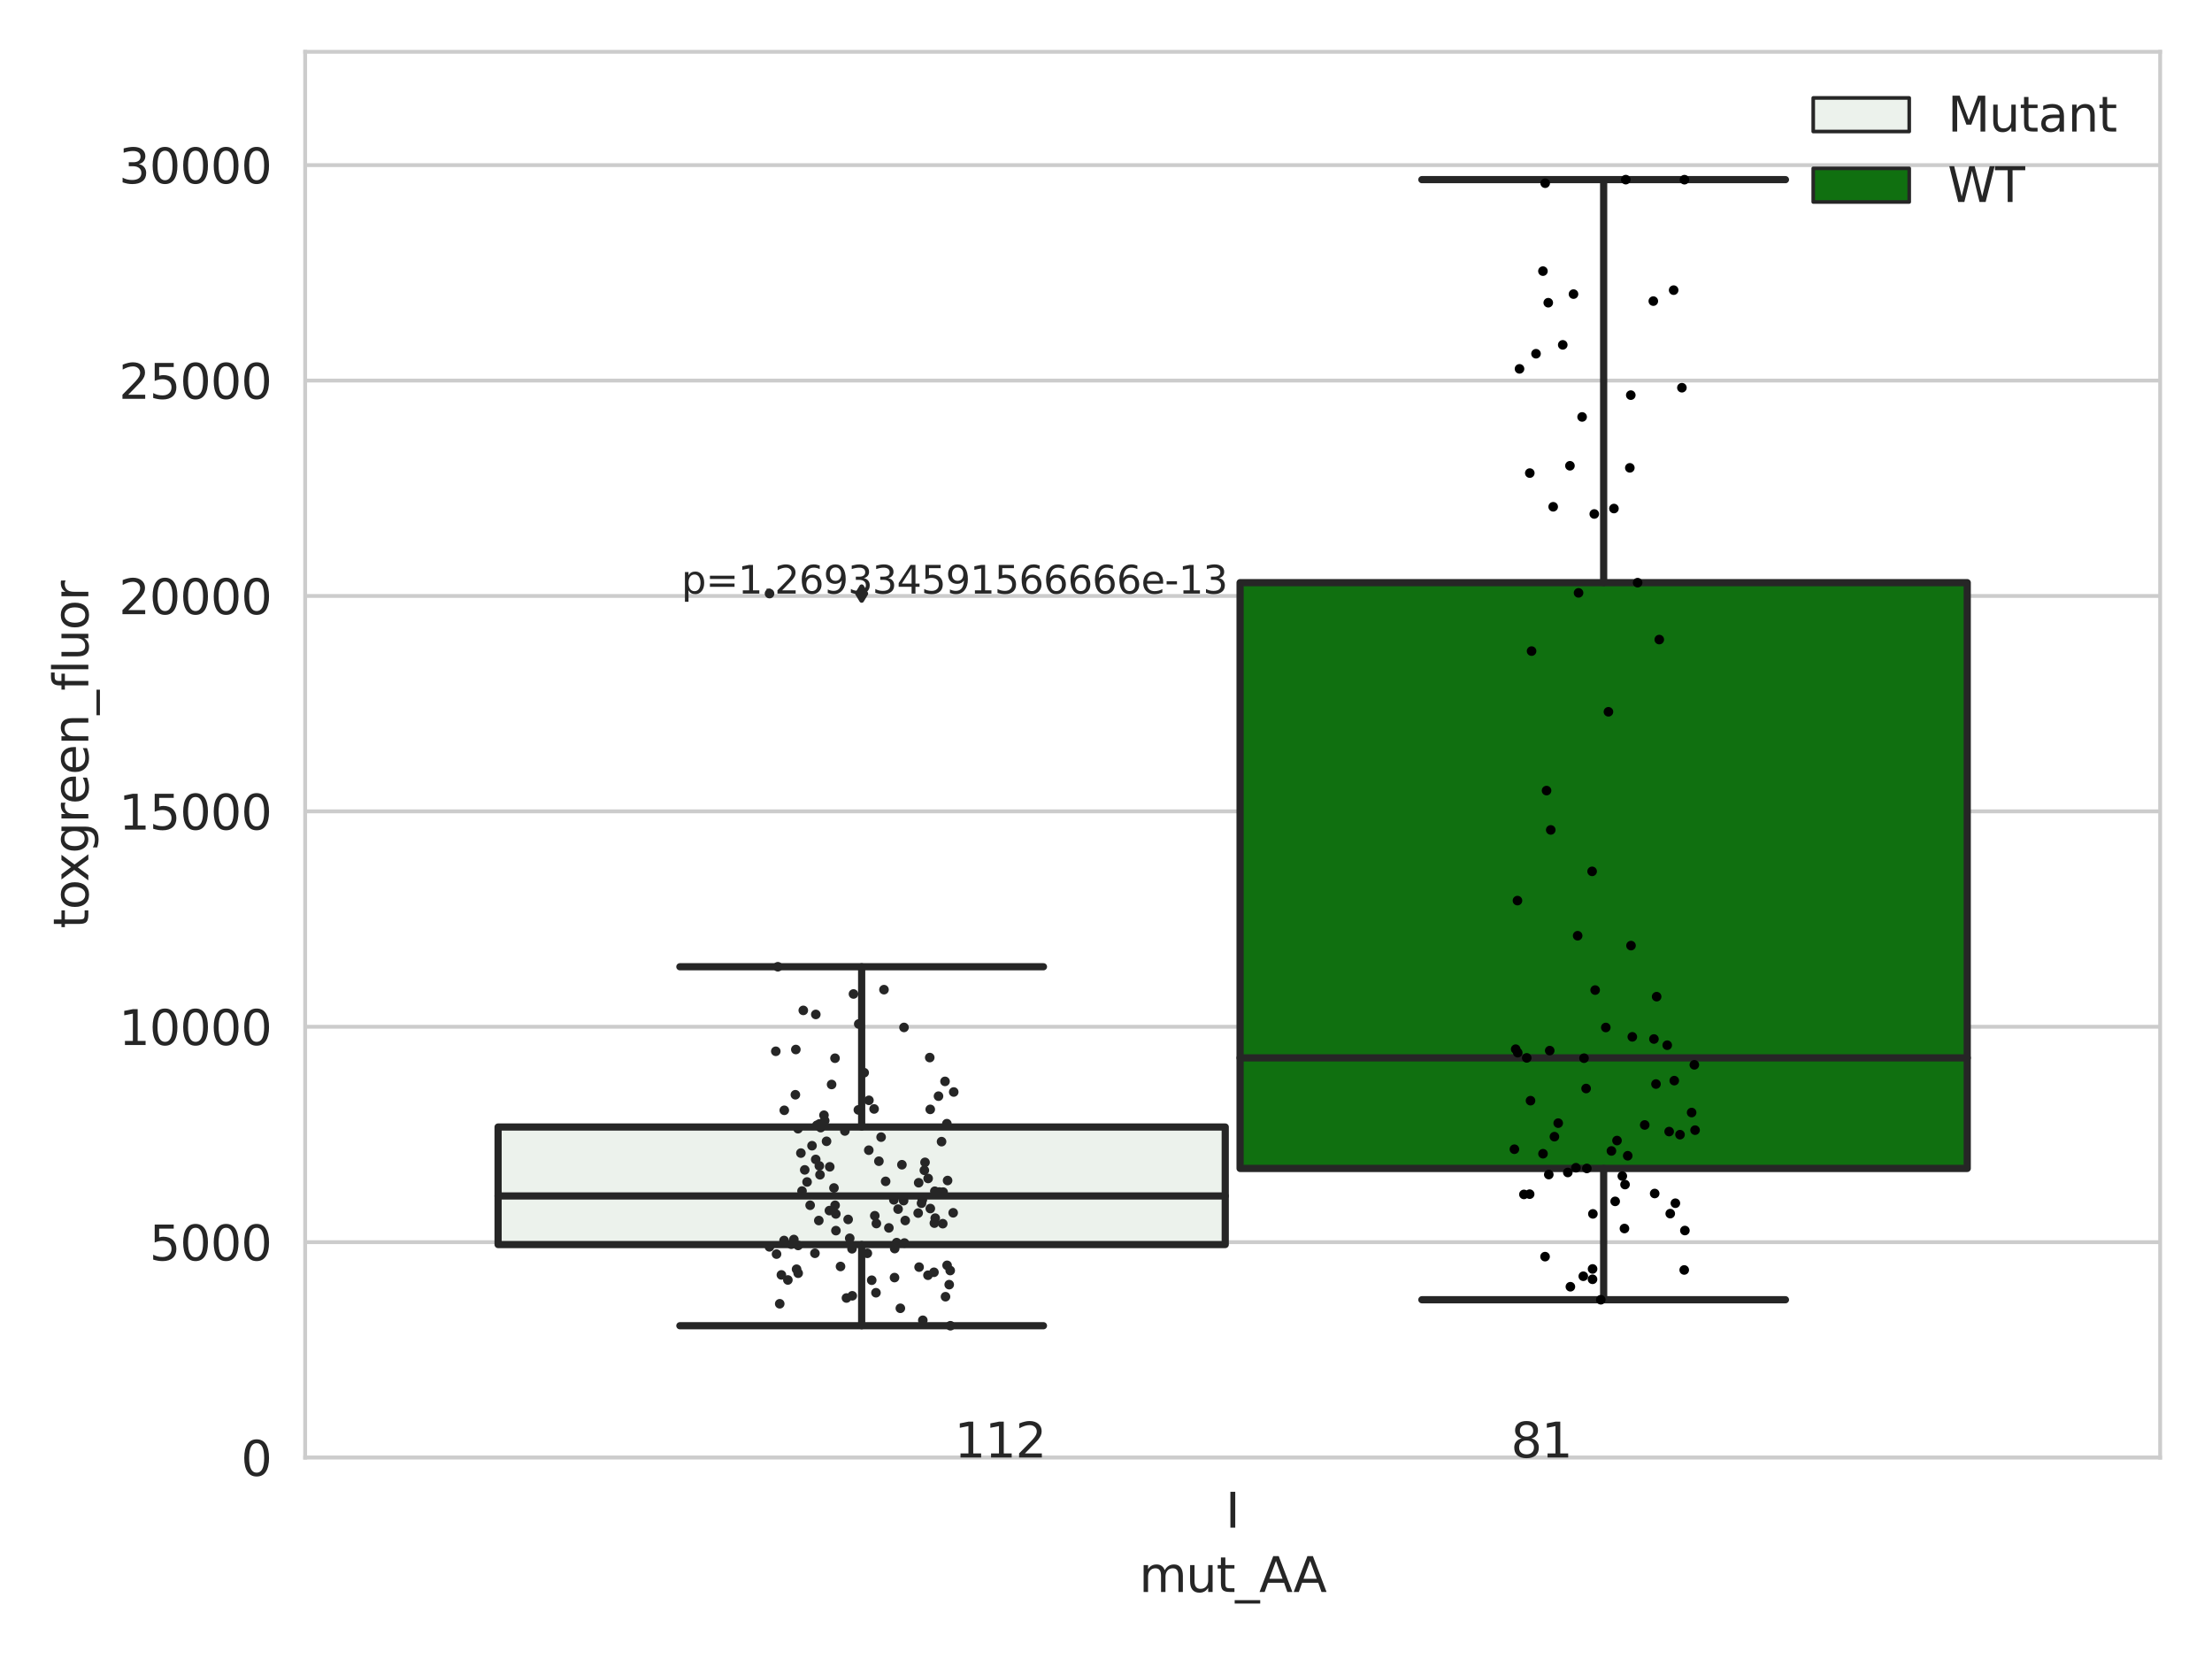 <?xml version="1.0" encoding="utf-8" standalone="no"?>
<!DOCTYPE svg PUBLIC "-//W3C//DTD SVG 1.1//EN"
  "http://www.w3.org/Graphics/SVG/1.1/DTD/svg11.dtd">
<svg xmlns:xlink="http://www.w3.org/1999/xlink" width="460.8pt" height="345.6pt" viewBox="0 0 460.8 345.6" xmlns="http://www.w3.org/2000/svg" version="1.1">
 <defs>
  <style type="text/css">*{stroke-linejoin: round; stroke-linecap: butt}</style>
 </defs>
 <g id="figure_1">
  <g id="patch_1">
   <path d="M 0 345.6 
L 460.8 345.6 
L 460.8 0 
L 0 0 
z
" style="fill: #ffffff"/>
  </g>
  <g id="axes_1">
   <g id="patch_2">
    <path d="M 63.571 303.64 
L 450 303.64 
L 450 10.8 
L 63.571 10.8 
z
" style="fill: #ffffff"/>
   </g>
   <g id="matplotlib.axis_1">
    <g id="xtick_1">
     <g id="text_1">
      <!-- I -->
      <g style="fill: #262626" transform="translate(255.311 318.238)scale(0.1 -0.1)">
       <defs>
        <path id="DejaVuSans-49" d="M 628 4666 
L 1259 4666 
L 1259 0 
L 628 0 
L 628 4666 
z
" transform="scale(0.016)"/>
       </defs>
       <use xlink:href="#DejaVuSans-49"/>
      </g>
     </g>
    </g>
    <g id="text_2">
     <!-- mut_AA -->
     <g style="fill: #262626" transform="translate(237.308 331.638)scale(0.1 -0.1)">
      <defs>
       <path id="DejaVuSans-6d" d="M 3328 2828 
Q 3544 3216 3844 3400 
Q 4144 3584 4550 3584 
Q 5097 3584 5394 3201 
Q 5691 2819 5691 2113 
L 5691 0 
L 5113 0 
L 5113 2094 
Q 5113 2597 4934 2840 
Q 4756 3084 4391 3084 
Q 3944 3084 3684 2787 
Q 3425 2491 3425 1978 
L 3425 0 
L 2847 0 
L 2847 2094 
Q 2847 2600 2669 2842 
Q 2491 3084 2119 3084 
Q 1678 3084 1418 2786 
Q 1159 2488 1159 1978 
L 1159 0 
L 581 0 
L 581 3500 
L 1159 3500 
L 1159 2956 
Q 1356 3278 1631 3431 
Q 1906 3584 2284 3584 
Q 2666 3584 2933 3390 
Q 3200 3197 3328 2828 
z
" transform="scale(0.016)"/>
       <path id="DejaVuSans-75" d="M 544 1381 
L 544 3500 
L 1119 3500 
L 1119 1403 
Q 1119 906 1312 657 
Q 1506 409 1894 409 
Q 2359 409 2629 706 
Q 2900 1003 2900 1516 
L 2900 3500 
L 3475 3500 
L 3475 0 
L 2900 0 
L 2900 538 
Q 2691 219 2414 64 
Q 2138 -91 1772 -91 
Q 1169 -91 856 284 
Q 544 659 544 1381 
z
M 1991 3584 
L 1991 3584 
z
" transform="scale(0.016)"/>
       <path id="DejaVuSans-74" d="M 1172 4494 
L 1172 3500 
L 2356 3500 
L 2356 3053 
L 1172 3053 
L 1172 1153 
Q 1172 725 1289 603 
Q 1406 481 1766 481 
L 2356 481 
L 2356 0 
L 1766 0 
Q 1100 0 847 248 
Q 594 497 594 1153 
L 594 3053 
L 172 3053 
L 172 3500 
L 594 3500 
L 594 4494 
L 1172 4494 
z
" transform="scale(0.016)"/>
       <path id="DejaVuSans-5f" d="M 3263 -1063 
L 3263 -1509 
L -63 -1509 
L -63 -1063 
L 3263 -1063 
z
" transform="scale(0.016)"/>
       <path id="DejaVuSans-41" d="M 2188 4044 
L 1331 1722 
L 3047 1722 
L 2188 4044 
z
M 1831 4666 
L 2547 4666 
L 4325 0 
L 3669 0 
L 3244 1197 
L 1141 1197 
L 716 0 
L 50 0 
L 1831 4666 
z
" transform="scale(0.016)"/>
      </defs>
      <use xlink:href="#DejaVuSans-6d"/>
      <use xlink:href="#DejaVuSans-75" x="97.412"/>
      <use xlink:href="#DejaVuSans-74" x="160.791"/>
      <use xlink:href="#DejaVuSans-5f" x="200"/>
      <use xlink:href="#DejaVuSans-41" x="250"/>
      <use xlink:href="#DejaVuSans-41" x="321.158"/>
     </g>
    </g>
   </g>
   <g id="matplotlib.axis_2">
    <g id="ytick_1">
     <g id="line2d_1">
      <path d="M 63.571 303.64 
L 450 303.64 
" clip-path="url(#p6bc4411b79)" style="fill: none; stroke: #cccccc; stroke-width: 0.8; stroke-linecap: round"/>
     </g>
     <g id="text_3">
      <!-- 0 -->
      <g style="fill: #262626" transform="translate(50.209 307.439)scale(0.1 -0.1)">
       <defs>
        <path id="DejaVuSans-30" d="M 2034 4250 
Q 1547 4250 1301 3770 
Q 1056 3291 1056 2328 
Q 1056 1369 1301 889 
Q 1547 409 2034 409 
Q 2525 409 2770 889 
Q 3016 1369 3016 2328 
Q 3016 3291 2770 3770 
Q 2525 4250 2034 4250 
z
M 2034 4750 
Q 2819 4750 3233 4129 
Q 3647 3509 3647 2328 
Q 3647 1150 3233 529 
Q 2819 -91 2034 -91 
Q 1250 -91 836 529 
Q 422 1150 422 2328 
Q 422 3509 836 4129 
Q 1250 4750 2034 4750 
z
" transform="scale(0.016)"/>
       </defs>
       <use xlink:href="#DejaVuSans-30"/>
      </g>
     </g>
    </g>
    <g id="ytick_2">
     <g id="line2d_2">
      <path d="M 63.571 258.767 
L 450 258.767 
" clip-path="url(#p6bc4411b79)" style="fill: none; stroke: #cccccc; stroke-width: 0.8; stroke-linecap: round"/>
     </g>
     <g id="text_4">
      <!-- 5000 -->
      <g style="fill: #262626" transform="translate(31.121 262.566)scale(0.1 -0.1)">
       <defs>
        <path id="DejaVuSans-35" d="M 691 4666 
L 3169 4666 
L 3169 4134 
L 1269 4134 
L 1269 2991 
Q 1406 3038 1543 3061 
Q 1681 3084 1819 3084 
Q 2600 3084 3056 2656 
Q 3513 2228 3513 1497 
Q 3513 744 3044 326 
Q 2575 -91 1722 -91 
Q 1428 -91 1123 -41 
Q 819 9 494 109 
L 494 744 
Q 775 591 1075 516 
Q 1375 441 1709 441 
Q 2250 441 2565 725 
Q 2881 1009 2881 1497 
Q 2881 1984 2565 2268 
Q 2250 2553 1709 2553 
Q 1456 2553 1204 2497 
Q 953 2441 691 2322 
L 691 4666 
z
" transform="scale(0.016)"/>
       </defs>
       <use xlink:href="#DejaVuSans-35"/>
       <use xlink:href="#DejaVuSans-30" x="63.623"/>
       <use xlink:href="#DejaVuSans-30" x="127.246"/>
       <use xlink:href="#DejaVuSans-30" x="190.869"/>
      </g>
     </g>
    </g>
    <g id="ytick_3">
     <g id="line2d_3">
      <path d="M 63.571 213.894 
L 450 213.894 
" clip-path="url(#p6bc4411b79)" style="fill: none; stroke: #cccccc; stroke-width: 0.8; stroke-linecap: round"/>
     </g>
     <g id="text_5">
      <!-- 10000 -->
      <g style="fill: #262626" transform="translate(24.759 217.694)scale(0.1 -0.1)">
       <defs>
        <path id="DejaVuSans-31" d="M 794 531 
L 1825 531 
L 1825 4091 
L 703 3866 
L 703 4441 
L 1819 4666 
L 2450 4666 
L 2450 531 
L 3481 531 
L 3481 0 
L 794 0 
L 794 531 
z
" transform="scale(0.016)"/>
       </defs>
       <use xlink:href="#DejaVuSans-31"/>
       <use xlink:href="#DejaVuSans-30" x="63.623"/>
       <use xlink:href="#DejaVuSans-30" x="127.246"/>
       <use xlink:href="#DejaVuSans-30" x="190.869"/>
       <use xlink:href="#DejaVuSans-30" x="254.492"/>
      </g>
     </g>
    </g>
    <g id="ytick_4">
     <g id="line2d_4">
      <path d="M 63.571 169.021 
L 450 169.021 
" clip-path="url(#p6bc4411b79)" style="fill: none; stroke: #cccccc; stroke-width: 0.8; stroke-linecap: round"/>
     </g>
     <g id="text_6">
      <!-- 15000 -->
      <g style="fill: #262626" transform="translate(24.759 172.821)scale(0.1 -0.1)">
       <use xlink:href="#DejaVuSans-31"/>
       <use xlink:href="#DejaVuSans-35" x="63.623"/>
       <use xlink:href="#DejaVuSans-30" x="127.246"/>
       <use xlink:href="#DejaVuSans-30" x="190.869"/>
       <use xlink:href="#DejaVuSans-30" x="254.492"/>
      </g>
     </g>
    </g>
    <g id="ytick_5">
     <g id="line2d_5">
      <path d="M 63.571 124.149 
L 450 124.149 
" clip-path="url(#p6bc4411b79)" style="fill: none; stroke: #cccccc; stroke-width: 0.8; stroke-linecap: round"/>
     </g>
     <g id="text_7">
      <!-- 20000 -->
      <g style="fill: #262626" transform="translate(24.759 127.948)scale(0.1 -0.1)">
       <defs>
        <path id="DejaVuSans-32" d="M 1228 531 
L 3431 531 
L 3431 0 
L 469 0 
L 469 531 
Q 828 903 1448 1529 
Q 2069 2156 2228 2338 
Q 2531 2678 2651 2914 
Q 2772 3150 2772 3378 
Q 2772 3750 2511 3984 
Q 2250 4219 1831 4219 
Q 1534 4219 1204 4116 
Q 875 4013 500 3803 
L 500 4441 
Q 881 4594 1212 4672 
Q 1544 4750 1819 4750 
Q 2544 4750 2975 4387 
Q 3406 4025 3406 3419 
Q 3406 3131 3298 2873 
Q 3191 2616 2906 2266 
Q 2828 2175 2409 1742 
Q 1991 1309 1228 531 
z
" transform="scale(0.016)"/>
       </defs>
       <use xlink:href="#DejaVuSans-32"/>
       <use xlink:href="#DejaVuSans-30" x="63.623"/>
       <use xlink:href="#DejaVuSans-30" x="127.246"/>
       <use xlink:href="#DejaVuSans-30" x="190.869"/>
       <use xlink:href="#DejaVuSans-30" x="254.492"/>
      </g>
     </g>
    </g>
    <g id="ytick_6">
     <g id="line2d_6">
      <path d="M 63.571 79.276 
L 450 79.276 
" clip-path="url(#p6bc4411b79)" style="fill: none; stroke: #cccccc; stroke-width: 0.8; stroke-linecap: round"/>
     </g>
     <g id="text_8">
      <!-- 25000 -->
      <g style="fill: #262626" transform="translate(24.759 83.075)scale(0.1 -0.1)">
       <use xlink:href="#DejaVuSans-32"/>
       <use xlink:href="#DejaVuSans-35" x="63.623"/>
       <use xlink:href="#DejaVuSans-30" x="127.246"/>
       <use xlink:href="#DejaVuSans-30" x="190.869"/>
       <use xlink:href="#DejaVuSans-30" x="254.492"/>
      </g>
     </g>
    </g>
    <g id="ytick_7">
     <g id="line2d_7">
      <path d="M 63.571 34.403 
L 450 34.403 
" clip-path="url(#p6bc4411b79)" style="fill: none; stroke: #cccccc; stroke-width: 0.8; stroke-linecap: round"/>
     </g>
     <g id="text_9">
      <!-- 30000 -->
      <g style="fill: #262626" transform="translate(24.759 38.202)scale(0.1 -0.1)">
       <defs>
        <path id="DejaVuSans-33" d="M 2597 2516 
Q 3050 2419 3304 2112 
Q 3559 1806 3559 1356 
Q 3559 666 3084 287 
Q 2609 -91 1734 -91 
Q 1441 -91 1130 -33 
Q 819 25 488 141 
L 488 750 
Q 750 597 1062 519 
Q 1375 441 1716 441 
Q 2309 441 2620 675 
Q 2931 909 2931 1356 
Q 2931 1769 2642 2001 
Q 2353 2234 1838 2234 
L 1294 2234 
L 1294 2753 
L 1863 2753 
Q 2328 2753 2575 2939 
Q 2822 3125 2822 3475 
Q 2822 3834 2567 4026 
Q 2313 4219 1838 4219 
Q 1578 4219 1281 4162 
Q 984 4106 628 3988 
L 628 4550 
Q 988 4650 1302 4700 
Q 1616 4750 1894 4750 
Q 2613 4750 3031 4423 
Q 3450 4097 3450 3541 
Q 3450 3153 3228 2886 
Q 3006 2619 2597 2516 
z
" transform="scale(0.016)"/>
       </defs>
       <use xlink:href="#DejaVuSans-33"/>
       <use xlink:href="#DejaVuSans-30" x="63.623"/>
       <use xlink:href="#DejaVuSans-30" x="127.246"/>
       <use xlink:href="#DejaVuSans-30" x="190.869"/>
       <use xlink:href="#DejaVuSans-30" x="254.492"/>
      </g>
     </g>
    </g>
    <g id="text_10">
     <!-- toxgreen_fluor -->
     <g style="fill: #262626" transform="translate(18.401 193.415)rotate(-90)scale(0.1 -0.1)">
      <defs>
       <path id="DejaVuSans-6f" d="M 1959 3097 
Q 1497 3097 1228 2736 
Q 959 2375 959 1747 
Q 959 1119 1226 758 
Q 1494 397 1959 397 
Q 2419 397 2687 759 
Q 2956 1122 2956 1747 
Q 2956 2369 2687 2733 
Q 2419 3097 1959 3097 
z
M 1959 3584 
Q 2709 3584 3137 3096 
Q 3566 2609 3566 1747 
Q 3566 888 3137 398 
Q 2709 -91 1959 -91 
Q 1206 -91 779 398 
Q 353 888 353 1747 
Q 353 2609 779 3096 
Q 1206 3584 1959 3584 
z
" transform="scale(0.016)"/>
       <path id="DejaVuSans-78" d="M 3513 3500 
L 2247 1797 
L 3578 0 
L 2900 0 
L 1881 1375 
L 863 0 
L 184 0 
L 1544 1831 
L 300 3500 
L 978 3500 
L 1906 2253 
L 2834 3500 
L 3513 3500 
z
" transform="scale(0.016)"/>
       <path id="DejaVuSans-67" d="M 2906 1791 
Q 2906 2416 2648 2759 
Q 2391 3103 1925 3103 
Q 1463 3103 1205 2759 
Q 947 2416 947 1791 
Q 947 1169 1205 825 
Q 1463 481 1925 481 
Q 2391 481 2648 825 
Q 2906 1169 2906 1791 
z
M 3481 434 
Q 3481 -459 3084 -895 
Q 2688 -1331 1869 -1331 
Q 1566 -1331 1297 -1286 
Q 1028 -1241 775 -1147 
L 775 -588 
Q 1028 -725 1275 -790 
Q 1522 -856 1778 -856 
Q 2344 -856 2625 -561 
Q 2906 -266 2906 331 
L 2906 616 
Q 2728 306 2450 153 
Q 2172 0 1784 0 
Q 1141 0 747 490 
Q 353 981 353 1791 
Q 353 2603 747 3093 
Q 1141 3584 1784 3584 
Q 2172 3584 2450 3431 
Q 2728 3278 2906 2969 
L 2906 3500 
L 3481 3500 
L 3481 434 
z
" transform="scale(0.016)"/>
       <path id="DejaVuSans-72" d="M 2631 2963 
Q 2534 3019 2420 3045 
Q 2306 3072 2169 3072 
Q 1681 3072 1420 2755 
Q 1159 2438 1159 1844 
L 1159 0 
L 581 0 
L 581 3500 
L 1159 3500 
L 1159 2956 
Q 1341 3275 1631 3429 
Q 1922 3584 2338 3584 
Q 2397 3584 2469 3576 
Q 2541 3569 2628 3553 
L 2631 2963 
z
" transform="scale(0.016)"/>
       <path id="DejaVuSans-65" d="M 3597 1894 
L 3597 1613 
L 953 1613 
Q 991 1019 1311 708 
Q 1631 397 2203 397 
Q 2534 397 2845 478 
Q 3156 559 3463 722 
L 3463 178 
Q 3153 47 2828 -22 
Q 2503 -91 2169 -91 
Q 1331 -91 842 396 
Q 353 884 353 1716 
Q 353 2575 817 3079 
Q 1281 3584 2069 3584 
Q 2775 3584 3186 3129 
Q 3597 2675 3597 1894 
z
M 3022 2063 
Q 3016 2534 2758 2815 
Q 2500 3097 2075 3097 
Q 1594 3097 1305 2825 
Q 1016 2553 972 2059 
L 3022 2063 
z
" transform="scale(0.016)"/>
       <path id="DejaVuSans-6e" d="M 3513 2113 
L 3513 0 
L 2938 0 
L 2938 2094 
Q 2938 2591 2744 2837 
Q 2550 3084 2163 3084 
Q 1697 3084 1428 2787 
Q 1159 2491 1159 1978 
L 1159 0 
L 581 0 
L 581 3500 
L 1159 3500 
L 1159 2956 
Q 1366 3272 1645 3428 
Q 1925 3584 2291 3584 
Q 2894 3584 3203 3211 
Q 3513 2838 3513 2113 
z
" transform="scale(0.016)"/>
       <path id="DejaVuSans-66" d="M 2375 4863 
L 2375 4384 
L 1825 4384 
Q 1516 4384 1395 4259 
Q 1275 4134 1275 3809 
L 1275 3500 
L 2222 3500 
L 2222 3053 
L 1275 3053 
L 1275 0 
L 697 0 
L 697 3053 
L 147 3053 
L 147 3500 
L 697 3500 
L 697 3744 
Q 697 4328 969 4595 
Q 1241 4863 1831 4863 
L 2375 4863 
z
" transform="scale(0.016)"/>
       <path id="DejaVuSans-6c" d="M 603 4863 
L 1178 4863 
L 1178 0 
L 603 0 
L 603 4863 
z
" transform="scale(0.016)"/>
      </defs>
      <use xlink:href="#DejaVuSans-74"/>
      <use xlink:href="#DejaVuSans-6f" x="39.209"/>
      <use xlink:href="#DejaVuSans-78" x="97.266"/>
      <use xlink:href="#DejaVuSans-67" x="156.445"/>
      <use xlink:href="#DejaVuSans-72" x="219.922"/>
      <use xlink:href="#DejaVuSans-65" x="258.785"/>
      <use xlink:href="#DejaVuSans-65" x="320.309"/>
      <use xlink:href="#DejaVuSans-6e" x="381.832"/>
      <use xlink:href="#DejaVuSans-5f" x="445.211"/>
      <use xlink:href="#DejaVuSans-66" x="495.211"/>
      <use xlink:href="#DejaVuSans-6c" x="530.416"/>
      <use xlink:href="#DejaVuSans-75" x="558.199"/>
      <use xlink:href="#DejaVuSans-6f" x="621.578"/>
      <use xlink:href="#DejaVuSans-72" x="682.76"/>
     </g>
    </g>
   </g>
   <g id="patch_3">
    <path d="M 103.76 259.259 
L 255.24 259.259 
L 255.24 234.779 
L 103.76 234.779 
L 103.76 259.259 
z
" clip-path="url(#p6bc4411b79)" style="fill: #ecf2ec; stroke: #262626; stroke-width: 1.5; stroke-linejoin: miter"/>
   </g>
   <g id="patch_4">
    <path d="M 258.331 243.407 
L 409.811 243.407 
L 409.811 121.38 
L 258.331 121.38 
L 258.331 243.407 
z
" clip-path="url(#p6bc4411b79)" style="fill: #107010; stroke: #262626; stroke-width: 1.5; stroke-linejoin: miter"/>
   </g>
   <g id="patch_5">
    <path d="M 256.786 303.64 
L 256.786 303.64 
L 256.786 303.64 
L 256.786 303.64 
z
" clip-path="url(#p6bc4411b79)" style="fill: #ecf2ec; stroke: #262626; stroke-width: 0.75; stroke-linejoin: miter"/>
   </g>
   <g id="patch_6">
    <path d="M 256.786 303.64 
L 256.786 303.64 
L 256.786 303.64 
L 256.786 303.64 
z
" clip-path="url(#p6bc4411b79)" style="fill: #107010; stroke: #262626; stroke-width: 0.75; stroke-linejoin: miter"/>
   </g>
   <g id="PathCollection_1"/>
   <g id="PathCollection_2"/>
   <g id="line2d_8">
    <path d="M 179.5 259.259 
L 179.5 276.172 
" clip-path="url(#p6bc4411b79)" style="fill: none; stroke: #262626; stroke-width: 1.5; stroke-linecap: round"/>
   </g>
   <g id="line2d_9">
    <path d="M 179.5 234.779 
L 179.5 201.391 
" clip-path="url(#p6bc4411b79)" style="fill: none; stroke: #262626; stroke-width: 1.5; stroke-linecap: round"/>
   </g>
   <g id="line2d_10">
    <path d="M 141.63 276.172 
L 217.37 276.172 
" clip-path="url(#p6bc4411b79)" style="fill: none; stroke: #262626; stroke-width: 1.5; stroke-linecap: round"/>
   </g>
   <g id="line2d_11">
    <path d="M 141.63 201.391 
L 217.37 201.391 
" clip-path="url(#p6bc4411b79)" style="fill: none; stroke: #262626; stroke-width: 1.5; stroke-linecap: round"/>
   </g>
   <g id="line2d_12">
    <defs>
     <path id="m2e451b93cd" d="M -0 1.414 
L 0.849 0 
L 0 -1.414 
L -0.849 -0 
z
" style="stroke: #262626; stroke-linejoin: miter"/>
    </defs>
    <g clip-path="url(#p6bc4411b79)">
     <use xlink:href="#m2e451b93cd" x="179.5" y="123.654" style="fill: #262626; stroke: #262626; stroke-linejoin: miter"/>
    </g>
   </g>
   <g id="line2d_13">
    <path d="M 334.071 243.407 
L 334.071 270.76 
" clip-path="url(#p6bc4411b79)" style="fill: none; stroke: #262626; stroke-width: 1.5; stroke-linecap: round"/>
   </g>
   <g id="line2d_14">
    <path d="M 334.071 121.38 
L 334.071 37.422 
" clip-path="url(#p6bc4411b79)" style="fill: none; stroke: #262626; stroke-width: 1.5; stroke-linecap: round"/>
   </g>
   <g id="line2d_15">
    <path d="M 296.201 270.76 
L 371.941 270.76 
" clip-path="url(#p6bc4411b79)" style="fill: none; stroke: #262626; stroke-width: 1.5; stroke-linecap: round"/>
   </g>
   <g id="line2d_16">
    <path d="M 296.201 37.422 
L 371.941 37.422 
" clip-path="url(#p6bc4411b79)" style="fill: none; stroke: #262626; stroke-width: 1.5; stroke-linecap: round"/>
   </g>
   <g id="line2d_17"/>
   <g id="line2d_18">
    <path d="M 103.76 249.137 
L 255.24 249.137 
" clip-path="url(#p6bc4411b79)" style="fill: none; stroke: #262626; stroke-width: 1.5; stroke-linecap: round"/>
   </g>
   <g id="line2d_19">
    <path d="M 258.331 220.375 
L 409.811 220.375 
" clip-path="url(#p6bc4411b79)" style="fill: none; stroke: #262626; stroke-width: 1.5; stroke-linecap: round"/>
   </g>
   <g id="patch_7">
    <path d="M 63.571 303.64 
L 63.571 10.8 
" style="fill: none; stroke: #cccccc; stroke-width: 0.8; stroke-linejoin: miter; stroke-linecap: square"/>
   </g>
   <g id="patch_8">
    <path d="M 450 303.64 
L 450 10.8 
" style="fill: none; stroke: #cccccc; stroke-width: 0.8; stroke-linejoin: miter; stroke-linecap: square"/>
   </g>
   <g id="patch_9">
    <path d="M 63.571 303.64 
L 450 303.64 
" style="fill: none; stroke: #cccccc; stroke-width: 0.8; stroke-linejoin: miter; stroke-linecap: square"/>
   </g>
   <g id="patch_10">
    <path d="M 63.571 10.8 
L 450 10.8 
" style="fill: none; stroke: #cccccc; stroke-width: 0.8; stroke-linejoin: miter; stroke-linecap: square"/>
   </g>
   <g id="PathCollection_3">
    <defs>
     <path id="C0_0_5b3d6e761c" d="M 0 1 
C 0.265 1 0.52 0.895 0.707 0.707 
C 0.895 0.52 1 0.265 1 -0 
C 1 -0.265 0.895 -0.52 0.707 -0.707 
C 0.52 -0.895 0.265 -1 0 -1 
C -0.265 -1 -0.52 -0.895 -0.707 -0.707 
C -0.895 -0.52 -1 -0.265 -1 0 
C -1 0.265 -0.895 0.52 -0.707 0.707 
C -0.52 0.895 -0.265 1 0 1 
z
"/>
    </defs>
    <g clip-path="url(#p6bc4411b79)">
     <use xlink:href="#C0_0_5b3d6e761c" x="177.539" y="269.937" style="fill: #262626"/>
    </g>
    <g clip-path="url(#p6bc4411b79)">
     <use xlink:href="#C0_0_5b3d6e761c" x="186.788" y="258.863" style="fill: #262626"/>
    </g>
    <g clip-path="url(#p6bc4411b79)">
     <use xlink:href="#C0_0_5b3d6e761c" x="194.648" y="254.801" style="fill: #262626"/>
    </g>
    <g clip-path="url(#p6bc4411b79)">
     <use xlink:href="#C0_0_5b3d6e761c" x="165.693" y="228.056" style="fill: #262626"/>
    </g>
    <g clip-path="url(#p6bc4411b79)">
     <use xlink:href="#C0_0_5b3d6e761c" x="167.34" y="210.481" style="fill: #262626"/>
    </g>
    <g clip-path="url(#p6bc4411b79)">
     <use xlink:href="#C0_0_5b3d6e761c" x="194.563" y="265.04" style="fill: #262626"/>
    </g>
    <g clip-path="url(#p6bc4411b79)">
     <use xlink:href="#C0_0_5b3d6e761c" x="181.011" y="229.215" style="fill: #262626"/>
    </g>
    <g clip-path="url(#p6bc4411b79)">
     <use xlink:href="#C0_0_5b3d6e761c" x="172.184" y="237.753" style="fill: #262626"/>
    </g>
    <g clip-path="url(#p6bc4411b79)">
     <use xlink:href="#C0_0_5b3d6e761c" x="183.092" y="241.9" style="fill: #262626"/>
    </g>
    <g clip-path="url(#p6bc4411b79)">
     <use xlink:href="#C0_0_5b3d6e761c" x="163.333" y="258.417" style="fill: #262626"/>
    </g>
    <g clip-path="url(#p6bc4411b79)">
     <use xlink:href="#C0_0_5b3d6e761c" x="176.333" y="270.396" style="fill: #262626"/>
    </g>
    <g clip-path="url(#p6bc4411b79)">
     <use xlink:href="#C0_0_5b3d6e761c" x="173.949" y="220.445" style="fill: #262626"/>
    </g>
    <g clip-path="url(#p6bc4411b79)">
     <use xlink:href="#C0_0_5b3d6e761c" x="162.433" y="271.599" style="fill: #262626"/>
    </g>
    <g clip-path="url(#p6bc4411b79)">
     <use xlink:href="#C0_0_5b3d6e761c" x="192.7" y="242.139" style="fill: #262626"/>
    </g>
    <g clip-path="url(#p6bc4411b79)">
     <use xlink:href="#C0_0_5b3d6e761c" x="170.965" y="234.9" style="fill: #262626"/>
    </g>
    <g clip-path="url(#p6bc4411b79)">
     <use xlink:href="#C0_0_5b3d6e761c" x="177.49" y="260.143" style="fill: #262626"/>
    </g>
    <g clip-path="url(#p6bc4411b79)">
     <use xlink:href="#C0_0_5b3d6e761c" x="188.32" y="214.032" style="fill: #262626"/>
    </g>
    <g clip-path="url(#p6bc4411b79)">
     <use xlink:href="#C0_0_5b3d6e761c" x="193.682" y="220.311" style="fill: #262626"/>
    </g>
    <g clip-path="url(#p6bc4411b79)">
     <use xlink:href="#C0_0_5b3d6e761c" x="170.574" y="254.257" style="fill: #262626"/>
    </g>
    <g clip-path="url(#p6bc4411b79)">
     <use xlink:href="#C0_0_5b3d6e761c" x="197.298" y="263.588" style="fill: #262626"/>
    </g>
    <g clip-path="url(#p6bc4411b79)">
     <use xlink:href="#C0_0_5b3d6e761c" x="184.15" y="206.163" style="fill: #262626"/>
    </g>
    <g clip-path="url(#p6bc4411b79)">
     <use xlink:href="#C0_0_5b3d6e761c" x="191.967" y="250.652" style="fill: #262626"/>
    </g>
    <g clip-path="url(#p6bc4411b79)">
     <use xlink:href="#C0_0_5b3d6e761c" x="180.685" y="261.087" style="fill: #262626"/>
    </g>
    <g clip-path="url(#p6bc4411b79)">
     <use xlink:href="#C0_0_5b3d6e761c" x="169.946" y="211.324" style="fill: #262626"/>
    </g>
    <g clip-path="url(#p6bc4411b79)">
     <use xlink:href="#C0_0_5b3d6e761c" x="187.885" y="242.635" style="fill: #262626"/>
    </g>
    <g clip-path="url(#p6bc4411b79)">
     <use xlink:href="#C0_0_5b3d6e761c" x="192.561" y="243.798" style="fill: #262626"/>
    </g>
    <g clip-path="url(#p6bc4411b79)">
     <use xlink:href="#C0_0_5b3d6e761c" x="193.313" y="265.655" style="fill: #262626"/>
    </g>
    <g clip-path="url(#p6bc4411b79)">
     <use xlink:href="#C0_0_5b3d6e761c" x="162.779" y="265.585" style="fill: #262626"/>
    </g>
    <g clip-path="url(#p6bc4411b79)">
     <use xlink:href="#C0_0_5b3d6e761c" x="166.242" y="235.132" style="fill: #262626"/>
    </g>
    <g clip-path="url(#p6bc4411b79)">
     <use xlink:href="#C0_0_5b3d6e761c" x="188.576" y="254.255" style="fill: #262626"/>
    </g>
    <g clip-path="url(#p6bc4411b79)">
     <use xlink:href="#C0_0_5b3d6e761c" x="168.768" y="251.076" style="fill: #262626"/>
    </g>
    <g clip-path="url(#p6bc4411b79)">
     <use xlink:href="#C0_0_5b3d6e761c" x="191.271" y="252.706" style="fill: #262626"/>
    </g>
    <g clip-path="url(#p6bc4411b79)">
     <use xlink:href="#C0_0_5b3d6e761c" x="191.378" y="246.385" style="fill: #262626"/>
    </g>
    <g clip-path="url(#p6bc4411b79)">
     <use xlink:href="#C0_0_5b3d6e761c" x="187.088" y="251.879" style="fill: #262626"/>
    </g>
    <g clip-path="url(#p6bc4411b79)">
     <use xlink:href="#C0_0_5b3d6e761c" x="168.128" y="246.226" style="fill: #262626"/>
    </g>
    <g clip-path="url(#p6bc4411b79)">
     <use xlink:href="#C0_0_5b3d6e761c" x="174.118" y="252.885" style="fill: #262626"/>
    </g>
    <g clip-path="url(#p6bc4411b79)">
     <use xlink:href="#C0_0_5b3d6e761c" x="188.239" y="250.116" style="fill: #262626"/>
    </g>
    <g clip-path="url(#p6bc4411b79)">
     <use xlink:href="#C0_0_5b3d6e761c" x="165.374" y="258.212" style="fill: #262626"/>
    </g>
    <g clip-path="url(#p6bc4411b79)">
     <use xlink:href="#C0_0_5b3d6e761c" x="161.612" y="219.003" style="fill: #262626"/>
    </g>
    <g clip-path="url(#p6bc4411b79)">
     <use xlink:href="#C0_0_5b3d6e761c" x="197.737" y="267.613" style="fill: #262626"/>
    </g>
    <g clip-path="url(#p6bc4411b79)">
     <use xlink:href="#C0_0_5b3d6e761c" x="193.788" y="231.103" style="fill: #262626"/>
    </g>
    <g clip-path="url(#p6bc4411b79)">
     <use xlink:href="#C0_0_5b3d6e761c" x="166.275" y="265.233" style="fill: #262626"/>
    </g>
    <g clip-path="url(#p6bc4411b79)">
     <use xlink:href="#C0_0_5b3d6e761c" x="195.508" y="228.352" style="fill: #262626"/>
    </g>
    <g clip-path="url(#p6bc4411b79)">
     <use xlink:href="#C0_0_5b3d6e761c" x="196.965" y="270.127" style="fill: #262626"/>
    </g>
    <g clip-path="url(#p6bc4411b79)">
     <use xlink:href="#C0_0_5b3d6e761c" x="172.78" y="252.189" style="fill: #262626"/>
    </g>
    <g clip-path="url(#p6bc4411b79)">
     <use xlink:href="#C0_0_5b3d6e761c" x="170.821" y="244.726" style="fill: #262626"/>
    </g>
    <g clip-path="url(#p6bc4411b79)">
     <use xlink:href="#C0_0_5b3d6e761c" x="186.345" y="266.143" style="fill: #262626"/>
    </g>
    <g clip-path="url(#p6bc4411b79)">
     <use xlink:href="#C0_0_5b3d6e761c" x="180.025" y="223.462" style="fill: #262626"/>
    </g>
    <g clip-path="url(#p6bc4411b79)">
     <use xlink:href="#C0_0_5b3d6e761c" x="165.787" y="218.632" style="fill: #262626"/>
    </g>
    <g clip-path="url(#p6bc4411b79)">
     <use xlink:href="#C0_0_5b3d6e761c" x="169.931" y="241.532" style="fill: #262626"/>
    </g>
    <g clip-path="url(#p6bc4411b79)">
     <use xlink:href="#C0_0_5b3d6e761c" x="196.865" y="225.272" style="fill: #262626"/>
    </g>
    <g clip-path="url(#p6bc4411b79)">
     <use xlink:href="#C0_0_5b3d6e761c" x="192.143" y="249.936" style="fill: #262626"/>
    </g>
    <g clip-path="url(#p6bc4411b79)">
     <use xlink:href="#C0_0_5b3d6e761c" x="186.383" y="260.102" style="fill: #262626"/>
    </g>
    <g clip-path="url(#p6bc4411b79)">
     <use xlink:href="#C0_0_5b3d6e761c" x="177.797" y="207.064" style="fill: #262626"/>
    </g>
    <g clip-path="url(#p6bc4411b79)">
     <use xlink:href="#C0_0_5b3d6e761c" x="178.813" y="231.212" style="fill: #262626"/>
    </g>
    <g clip-path="url(#p6bc4411b79)">
     <use xlink:href="#C0_0_5b3d6e761c" x="181.596" y="266.694" style="fill: #262626"/>
    </g>
    <g clip-path="url(#p6bc4411b79)">
     <use xlink:href="#C0_0_5b3d6e761c" x="187.561" y="272.54" style="fill: #262626"/>
    </g>
    <g clip-path="url(#p6bc4411b79)">
     <use xlink:href="#C0_0_5b3d6e761c" x="177.015" y="257.951" style="fill: #262626"/>
    </g>
    <g clip-path="url(#p6bc4411b79)">
     <use xlink:href="#C0_0_5b3d6e761c" x="196.473" y="248.338" style="fill: #262626"/>
    </g>
    <g clip-path="url(#p6bc4411b79)">
     <use xlink:href="#C0_0_5b3d6e761c" x="197.946" y="264.678" style="fill: #262626"/>
    </g>
    <g clip-path="url(#p6bc4411b79)">
     <use xlink:href="#C0_0_5b3d6e761c" x="176.004" y="235.605" style="fill: #262626"/>
    </g>
    <g clip-path="url(#p6bc4411b79)">
     <use xlink:href="#C0_0_5b3d6e761c" x="171.647" y="232.318" style="fill: #262626"/>
    </g>
    <g clip-path="url(#p6bc4411b79)">
     <use xlink:href="#C0_0_5b3d6e761c" x="173.238" y="225.919" style="fill: #262626"/>
    </g>
    <g clip-path="url(#p6bc4411b79)">
     <use xlink:href="#C0_0_5b3d6e761c" x="196.142" y="237.824" style="fill: #262626"/>
    </g>
    <g clip-path="url(#p6bc4411b79)">
     <use xlink:href="#C0_0_5b3d6e761c" x="164.833" y="259.195" style="fill: #262626"/>
    </g>
    <g clip-path="url(#p6bc4411b79)">
     <use xlink:href="#C0_0_5b3d6e761c" x="186.208" y="249.955" style="fill: #262626"/>
    </g>
    <g clip-path="url(#p6bc4411b79)">
     <use xlink:href="#C0_0_5b3d6e761c" x="167.075" y="248.115" style="fill: #262626"/>
    </g>
    <g clip-path="url(#p6bc4411b79)">
     <use xlink:href="#C0_0_5b3d6e761c" x="160.307" y="123.654" style="fill: #262626"/>
    </g>
    <g clip-path="url(#p6bc4411b79)">
     <use xlink:href="#C0_0_5b3d6e761c" x="191.465" y="263.963" style="fill: #262626"/>
    </g>
    <g clip-path="url(#p6bc4411b79)">
     <use xlink:href="#C0_0_5b3d6e761c" x="182.48" y="269.301" style="fill: #262626"/>
    </g>
    <g clip-path="url(#p6bc4411b79)">
     <use xlink:href="#C0_0_5b3d6e761c" x="198.679" y="227.485" style="fill: #262626"/>
    </g>
    <g clip-path="url(#p6bc4411b79)">
     <use xlink:href="#C0_0_5b3d6e761c" x="175.096" y="263.831" style="fill: #262626"/>
    </g>
    <g clip-path="url(#p6bc4411b79)">
     <use xlink:href="#C0_0_5b3d6e761c" x="182.093" y="231.017" style="fill: #262626"/>
    </g>
    <g clip-path="url(#p6bc4411b79)">
     <use xlink:href="#C0_0_5b3d6e761c" x="185.168" y="255.793" style="fill: #262626"/>
    </g>
    <g clip-path="url(#p6bc4411b79)">
     <use xlink:href="#C0_0_5b3d6e761c" x="194.825" y="253.763" style="fill: #262626"/>
    </g>
    <g clip-path="url(#p6bc4411b79)">
     <use xlink:href="#C0_0_5b3d6e761c" x="166.274" y="259.452" style="fill: #262626"/>
    </g>
    <g clip-path="url(#p6bc4411b79)">
     <use xlink:href="#C0_0_5b3d6e761c" x="184.493" y="246.098" style="fill: #262626"/>
    </g>
    <g clip-path="url(#p6bc4411b79)">
     <use xlink:href="#C0_0_5b3d6e761c" x="176.682" y="254.032" style="fill: #262626"/>
    </g>
    <g clip-path="url(#p6bc4411b79)">
     <use xlink:href="#C0_0_5b3d6e761c" x="167.641" y="243.706" style="fill: #262626"/>
    </g>
    <g clip-path="url(#p6bc4411b79)">
     <use xlink:href="#C0_0_5b3d6e761c" x="192.24" y="275.039" style="fill: #262626"/>
    </g>
    <g clip-path="url(#p6bc4411b79)">
     <use xlink:href="#C0_0_5b3d6e761c" x="163.382" y="231.294" style="fill: #262626"/>
    </g>
    <g clip-path="url(#p6bc4411b79)">
     <use xlink:href="#C0_0_5b3d6e761c" x="197.398" y="245.923" style="fill: #262626"/>
    </g>
    <g clip-path="url(#p6bc4411b79)">
     <use xlink:href="#C0_0_5b3d6e761c" x="173.731" y="247.477" style="fill: #262626"/>
    </g>
    <g clip-path="url(#p6bc4411b79)">
     <use xlink:href="#C0_0_5b3d6e761c" x="193.804" y="251.763" style="fill: #262626"/>
    </g>
    <g clip-path="url(#p6bc4411b79)">
     <use xlink:href="#C0_0_5b3d6e761c" x="180.985" y="239.606" style="fill: #262626"/>
    </g>
    <g clip-path="url(#p6bc4411b79)">
     <use xlink:href="#C0_0_5b3d6e761c" x="172.852" y="243.07" style="fill: #262626"/>
    </g>
    <g clip-path="url(#p6bc4411b79)">
     <use xlink:href="#C0_0_5b3d6e761c" x="164.128" y="266.642" style="fill: #262626"/>
    </g>
    <g clip-path="url(#p6bc4411b79)">
     <use xlink:href="#C0_0_5b3d6e761c" x="171.807" y="233.465" style="fill: #262626"/>
    </g>
    <g clip-path="url(#p6bc4411b79)">
     <use xlink:href="#C0_0_5b3d6e761c" x="169.764" y="261.082" style="fill: #262626"/>
    </g>
    <g clip-path="url(#p6bc4411b79)">
     <use xlink:href="#C0_0_5b3d6e761c" x="195.67" y="248.32" style="fill: #262626"/>
    </g>
    <g clip-path="url(#p6bc4411b79)">
     <use xlink:href="#C0_0_5b3d6e761c" x="198.564" y="252.648" style="fill: #262626"/>
    </g>
    <g clip-path="url(#p6bc4411b79)">
     <use xlink:href="#C0_0_5b3d6e761c" x="196.395" y="254.915" style="fill: #262626"/>
    </g>
    <g clip-path="url(#p6bc4411b79)">
     <use xlink:href="#C0_0_5b3d6e761c" x="162.042" y="201.391" style="fill: #262626"/>
    </g>
    <g clip-path="url(#p6bc4411b79)">
     <use xlink:href="#C0_0_5b3d6e761c" x="170.169" y="234.418" style="fill: #262626"/>
    </g>
    <g clip-path="url(#p6bc4411b79)">
     <use xlink:href="#C0_0_5b3d6e761c" x="170.738" y="234.122" style="fill: #262626"/>
    </g>
    <g clip-path="url(#p6bc4411b79)">
     <use xlink:href="#C0_0_5b3d6e761c" x="197.987" y="276.172" style="fill: #262626"/>
    </g>
    <g clip-path="url(#p6bc4411b79)">
     <use xlink:href="#C0_0_5b3d6e761c" x="173.97" y="251.085" style="fill: #262626"/>
    </g>
    <g clip-path="url(#p6bc4411b79)">
     <use xlink:href="#C0_0_5b3d6e761c" x="178.893" y="213.311" style="fill: #262626"/>
    </g>
    <g clip-path="url(#p6bc4411b79)">
     <use xlink:href="#C0_0_5b3d6e761c" x="166.84" y="240.211" style="fill: #262626"/>
    </g>
    <g clip-path="url(#p6bc4411b79)">
     <use xlink:href="#C0_0_5b3d6e761c" x="169.157" y="238.673" style="fill: #262626"/>
    </g>
    <g clip-path="url(#p6bc4411b79)">
     <use xlink:href="#C0_0_5b3d6e761c" x="165.939" y="264.399" style="fill: #262626"/>
    </g>
    <g clip-path="url(#p6bc4411b79)">
     <use xlink:href="#C0_0_5b3d6e761c" x="193.348" y="245.493" style="fill: #262626"/>
    </g>
    <g clip-path="url(#p6bc4411b79)">
     <use xlink:href="#C0_0_5b3d6e761c" x="194.741" y="248.155" style="fill: #262626"/>
    </g>
    <g clip-path="url(#p6bc4411b79)">
     <use xlink:href="#C0_0_5b3d6e761c" x="182.565" y="254.888" style="fill: #262626"/>
    </g>
    <g clip-path="url(#p6bc4411b79)">
     <use xlink:href="#C0_0_5b3d6e761c" x="160.291" y="259.741" style="fill: #262626"/>
    </g>
    <g clip-path="url(#p6bc4411b79)">
     <use xlink:href="#C0_0_5b3d6e761c" x="188.408" y="258.942" style="fill: #262626"/>
    </g>
    <g clip-path="url(#p6bc4411b79)">
     <use xlink:href="#C0_0_5b3d6e761c" x="161.767" y="261.251" style="fill: #262626"/>
    </g>
    <g clip-path="url(#p6bc4411b79)">
     <use xlink:href="#C0_0_5b3d6e761c" x="197.249" y="234.082" style="fill: #262626"/>
    </g>
    <g clip-path="url(#p6bc4411b79)">
     <use xlink:href="#C0_0_5b3d6e761c" x="182.233" y="253.26" style="fill: #262626"/>
    </g>
    <g clip-path="url(#p6bc4411b79)">
     <use xlink:href="#C0_0_5b3d6e761c" x="183.551" y="236.883" style="fill: #262626"/>
    </g>
    <g clip-path="url(#p6bc4411b79)">
     <use xlink:href="#C0_0_5b3d6e761c" x="174.138" y="256.361" style="fill: #262626"/>
    </g>
    <g clip-path="url(#p6bc4411b79)">
     <use xlink:href="#C0_0_5b3d6e761c" x="170.681" y="242.869" style="fill: #262626"/>
    </g>
   </g>
   <g id="PathCollection_4">
    <defs>
     <path id="C1_0_9ac90ce83f" d="M 0 1 
C 0.265 1 0.52 0.895 0.707 0.707 
C 0.895 0.52 1 0.265 1 -0 
C 1 -0.265 0.895 -0.52 0.707 -0.707 
C 0.52 -0.895 0.265 -1 0 -1 
C -0.265 -1 -0.52 -0.895 -0.707 -0.707 
C -0.895 -0.52 -1 -0.265 -1 0 
C -1 0.265 -0.895 0.52 -0.707 0.707 
C -0.52 0.895 -0.265 1 0 1 
z
"/>
    </defs>
    <g clip-path="url(#p6bc4411b79)">
     <use xlink:href="#C1_0_9ac90ce83f" x="321.422" y="56.479"/>
    </g>
    <g clip-path="url(#p6bc4411b79)">
     <use xlink:href="#C1_0_9ac90ce83f" x="344.415" y="62.724"/>
    </g>
    <g clip-path="url(#p6bc4411b79)">
     <use xlink:href="#C1_0_9ac90ce83f" x="327.789" y="61.267"/>
    </g>
    <g clip-path="url(#p6bc4411b79)">
     <use xlink:href="#C1_0_9ac90ce83f" x="332.118" y="107.07"/>
    </g>
    <g clip-path="url(#p6bc4411b79)">
     <use xlink:href="#C1_0_9ac90ce83f" x="339.523" y="97.46"/>
    </g>
    <g clip-path="url(#p6bc4411b79)">
     <use xlink:href="#C1_0_9ac90ce83f" x="345.657" y="133.236"/>
    </g>
    <g clip-path="url(#p6bc4411b79)">
     <use xlink:href="#C1_0_9ac90ce83f" x="348.651" y="60.442"/>
    </g>
    <g clip-path="url(#p6bc4411b79)">
     <use xlink:href="#C1_0_9ac90ce83f" x="328.295" y="243.262"/>
    </g>
    <g clip-path="url(#p6bc4411b79)">
     <use xlink:href="#C1_0_9ac90ce83f" x="338.678" y="37.422"/>
    </g>
    <g clip-path="url(#p6bc4411b79)">
     <use xlink:href="#C1_0_9ac90ce83f" x="342.625" y="234.351"/>
    </g>
    <g clip-path="url(#p6bc4411b79)">
     <use xlink:href="#C1_0_9ac90ce83f" x="315.477" y="239.402"/>
    </g>
    <g clip-path="url(#p6bc4411b79)">
     <use xlink:href="#C1_0_9ac90ce83f" x="331.829" y="252.873"/>
    </g>
    <g clip-path="url(#p6bc4411b79)">
     <use xlink:href="#C1_0_9ac90ce83f" x="349.977" y="236.37"/>
    </g>
    <g clip-path="url(#p6bc4411b79)">
     <use xlink:href="#C1_0_9ac90ce83f" x="316.117" y="187.612"/>
    </g>
    <g clip-path="url(#p6bc4411b79)">
     <use xlink:href="#C1_0_9ac90ce83f" x="339.723" y="82.312"/>
    </g>
    <g clip-path="url(#p6bc4411b79)">
     <use xlink:href="#C1_0_9ac90ce83f" x="329.582" y="86.857"/>
    </g>
    <g clip-path="url(#p6bc4411b79)">
     <use xlink:href="#C1_0_9ac90ce83f" x="336.213" y="105.939"/>
    </g>
    <g clip-path="url(#p6bc4411b79)">
     <use xlink:href="#C1_0_9ac90ce83f" x="330.568" y="243.407"/>
    </g>
    <g clip-path="url(#p6bc4411b79)">
     <use xlink:href="#C1_0_9ac90ce83f" x="349.012" y="250.653"/>
    </g>
    <g clip-path="url(#p6bc4411b79)">
     <use xlink:href="#C1_0_9ac90ce83f" x="318.835" y="229.291"/>
    </g>
    <g clip-path="url(#p6bc4411b79)">
     <use xlink:href="#C1_0_9ac90ce83f" x="348.78" y="225.116"/>
    </g>
    <g clip-path="url(#p6bc4411b79)">
     <use xlink:href="#C1_0_9ac90ce83f" x="344.701" y="248.63"/>
    </g>
    <g clip-path="url(#p6bc4411b79)">
     <use xlink:href="#C1_0_9ac90ce83f" x="350.371" y="80.769"/>
    </g>
    <g clip-path="url(#p6bc4411b79)">
     <use xlink:href="#C1_0_9ac90ce83f" x="322.531" y="63.063"/>
    </g>
    <g clip-path="url(#p6bc4411b79)">
     <use xlink:href="#C1_0_9ac90ce83f" x="319.979" y="73.689"/>
    </g>
    <g clip-path="url(#p6bc4411b79)">
     <use xlink:href="#C1_0_9ac90ce83f" x="321.891" y="38.163"/>
    </g>
    <g clip-path="url(#p6bc4411b79)">
     <use xlink:href="#C1_0_9ac90ce83f" x="347.943" y="252.822"/>
    </g>
    <g clip-path="url(#p6bc4411b79)">
     <use xlink:href="#C1_0_9ac90ce83f" x="318.684" y="98.551"/>
    </g>
    <g clip-path="url(#p6bc4411b79)">
     <use xlink:href="#C1_0_9ac90ce83f" x="350.902" y="37.432"/>
    </g>
    <g clip-path="url(#p6bc4411b79)">
     <use xlink:href="#C1_0_9ac90ce83f" x="316.542" y="76.841"/>
    </g>
    <g clip-path="url(#p6bc4411b79)">
     <use xlink:href="#C1_0_9ac90ce83f" x="323.557" y="105.572"/>
    </g>
    <g clip-path="url(#p6bc4411b79)">
     <use xlink:href="#C1_0_9ac90ce83f" x="344.546" y="216.445"/>
    </g>
    <g clip-path="url(#p6bc4411b79)">
     <use xlink:href="#C1_0_9ac90ce83f" x="331.762" y="264.343"/>
    </g>
    <g clip-path="url(#p6bc4411b79)">
     <use xlink:href="#C1_0_9ac90ce83f" x="323.048" y="172.889"/>
    </g>
    <g clip-path="url(#p6bc4411b79)">
     <use xlink:href="#C1_0_9ac90ce83f" x="347.714" y="235.729"/>
    </g>
    <g clip-path="url(#p6bc4411b79)">
     <use xlink:href="#C1_0_9ac90ce83f" x="329.83" y="265.864"/>
    </g>
    <g clip-path="url(#p6bc4411b79)">
     <use xlink:href="#C1_0_9ac90ce83f" x="318.047" y="220.375"/>
    </g>
    <g clip-path="url(#p6bc4411b79)">
     <use xlink:href="#C1_0_9ac90ce83f" x="336.853" y="237.598"/>
    </g>
    <g clip-path="url(#p6bc4411b79)">
     <use xlink:href="#C1_0_9ac90ce83f" x="339.768" y="196.986"/>
    </g>
    <g clip-path="url(#p6bc4411b79)">
     <use xlink:href="#C1_0_9ac90ce83f" x="327.141" y="268.048"/>
    </g>
    <g clip-path="url(#p6bc4411b79)">
     <use xlink:href="#C1_0_9ac90ce83f" x="337.959" y="244.997"/>
    </g>
    <g clip-path="url(#p6bc4411b79)">
     <use xlink:href="#C1_0_9ac90ce83f" x="315.745" y="218.56"/>
    </g>
    <g clip-path="url(#p6bc4411b79)">
     <use xlink:href="#C1_0_9ac90ce83f" x="322.175" y="164.694"/>
    </g>
    <g clip-path="url(#p6bc4411b79)">
     <use xlink:href="#C1_0_9ac90ce83f" x="322.639" y="244.684"/>
    </g>
    <g clip-path="url(#p6bc4411b79)">
     <use xlink:href="#C1_0_9ac90ce83f" x="321.866" y="261.779"/>
    </g>
    <g clip-path="url(#p6bc4411b79)">
     <use xlink:href="#C1_0_9ac90ce83f" x="317.461" y="248.818"/>
    </g>
    <g clip-path="url(#p6bc4411b79)">
     <use xlink:href="#C1_0_9ac90ce83f" x="316.174" y="219.291"/>
    </g>
    <g clip-path="url(#p6bc4411b79)">
     <use xlink:href="#C1_0_9ac90ce83f" x="336.468" y="250.267"/>
    </g>
    <g clip-path="url(#p6bc4411b79)">
     <use xlink:href="#C1_0_9ac90ce83f" x="335.068" y="148.277"/>
    </g>
    <g clip-path="url(#p6bc4411b79)">
     <use xlink:href="#C1_0_9ac90ce83f" x="352.963" y="221.821"/>
    </g>
    <g clip-path="url(#p6bc4411b79)">
     <use xlink:href="#C1_0_9ac90ce83f" x="353.115" y="235.432"/>
    </g>
    <g clip-path="url(#p6bc4411b79)">
     <use xlink:href="#C1_0_9ac90ce83f" x="327.048" y="97.029"/>
    </g>
    <g clip-path="url(#p6bc4411b79)">
     <use xlink:href="#C1_0_9ac90ce83f" x="339.083" y="240.763"/>
    </g>
    <g clip-path="url(#p6bc4411b79)">
     <use xlink:href="#C1_0_9ac90ce83f" x="328.654" y="194.929"/>
    </g>
    <g clip-path="url(#p6bc4411b79)">
     <use xlink:href="#C1_0_9ac90ce83f" x="329.982" y="220.438"/>
    </g>
    <g clip-path="url(#p6bc4411b79)">
     <use xlink:href="#C1_0_9ac90ce83f" x="338.525" y="246.768"/>
    </g>
    <g clip-path="url(#p6bc4411b79)">
     <use xlink:href="#C1_0_9ac90ce83f" x="318.656" y="248.764"/>
    </g>
    <g clip-path="url(#p6bc4411b79)">
     <use xlink:href="#C1_0_9ac90ce83f" x="352.397" y="231.764"/>
    </g>
    <g clip-path="url(#p6bc4411b79)">
     <use xlink:href="#C1_0_9ac90ce83f" x="335.69" y="239.76"/>
    </g>
    <g clip-path="url(#p6bc4411b79)">
     <use xlink:href="#C1_0_9ac90ce83f" x="323.814" y="236.788"/>
    </g>
    <g clip-path="url(#p6bc4411b79)">
     <use xlink:href="#C1_0_9ac90ce83f" x="325.55" y="71.84"/>
    </g>
    <g clip-path="url(#p6bc4411b79)">
     <use xlink:href="#C1_0_9ac90ce83f" x="338.403" y="255.924"/>
    </g>
    <g clip-path="url(#p6bc4411b79)">
     <use xlink:href="#C1_0_9ac90ce83f" x="341.148" y="121.38"/>
    </g>
    <g clip-path="url(#p6bc4411b79)">
     <use xlink:href="#C1_0_9ac90ce83f" x="350.854" y="264.556"/>
    </g>
    <g clip-path="url(#p6bc4411b79)">
     <use xlink:href="#C1_0_9ac90ce83f" x="331.667" y="181.52"/>
    </g>
    <g clip-path="url(#p6bc4411b79)">
     <use xlink:href="#C1_0_9ac90ce83f" x="345.107" y="207.623"/>
    </g>
    <g clip-path="url(#p6bc4411b79)">
     <use xlink:href="#C1_0_9ac90ce83f" x="350.993" y="256.342"/>
    </g>
    <g clip-path="url(#p6bc4411b79)">
     <use xlink:href="#C1_0_9ac90ce83f" x="330.416" y="226.758"/>
    </g>
    <g clip-path="url(#p6bc4411b79)">
     <use xlink:href="#C1_0_9ac90ce83f" x="321.436" y="240.344"/>
    </g>
    <g clip-path="url(#p6bc4411b79)">
     <use xlink:href="#C1_0_9ac90ce83f" x="347.315" y="217.733"/>
    </g>
    <g clip-path="url(#p6bc4411b79)">
     <use xlink:href="#C1_0_9ac90ce83f" x="344.971" y="225.825"/>
    </g>
    <g clip-path="url(#p6bc4411b79)">
     <use xlink:href="#C1_0_9ac90ce83f" x="331.753" y="266.499"/>
    </g>
    <g clip-path="url(#p6bc4411b79)">
     <use xlink:href="#C1_0_9ac90ce83f" x="324.604" y="233.971"/>
    </g>
    <g clip-path="url(#p6bc4411b79)">
     <use xlink:href="#C1_0_9ac90ce83f" x="322.835" y="218.861"/>
    </g>
    <g clip-path="url(#p6bc4411b79)">
     <use xlink:href="#C1_0_9ac90ce83f" x="326.603" y="244.248"/>
    </g>
    <g clip-path="url(#p6bc4411b79)">
     <use xlink:href="#C1_0_9ac90ce83f" x="328.842" y="123.506"/>
    </g>
    <g clip-path="url(#p6bc4411b79)">
     <use xlink:href="#C1_0_9ac90ce83f" x="332.299" y="206.251"/>
    </g>
    <g clip-path="url(#p6bc4411b79)">
     <use xlink:href="#C1_0_9ac90ce83f" x="333.475" y="270.76"/>
    </g>
    <g clip-path="url(#p6bc4411b79)">
     <use xlink:href="#C1_0_9ac90ce83f" x="340.04" y="215.992"/>
    </g>
    <g clip-path="url(#p6bc4411b79)">
     <use xlink:href="#C1_0_9ac90ce83f" x="334.518" y="214.044"/>
    </g>
    <g clip-path="url(#p6bc4411b79)">
     <use xlink:href="#C1_0_9ac90ce83f" x="319.054" y="135.634"/>
    </g>
   </g>
   <g id="text_11">
    <!-- 112 -->
    <g style="fill: #262626" transform="translate(198.821 303.625)scale(0.1 -0.1)">
     <use xlink:href="#DejaVuSans-31"/>
     <use xlink:href="#DejaVuSans-31" x="63.623"/>
     <use xlink:href="#DejaVuSans-32" x="127.246"/>
    </g>
   </g>
   <g id="text_12">
    <!-- p=1.269334591566666e-13 -->
    <g style="fill: #262626" transform="translate(141.944 123.653)scale(0.08 -0.08)">
     <defs>
      <path id="DejaVuSans-70" d="M 1159 525 
L 1159 -1331 
L 581 -1331 
L 581 3500 
L 1159 3500 
L 1159 2969 
Q 1341 3281 1617 3432 
Q 1894 3584 2278 3584 
Q 2916 3584 3314 3078 
Q 3713 2572 3713 1747 
Q 3713 922 3314 415 
Q 2916 -91 2278 -91 
Q 1894 -91 1617 61 
Q 1341 213 1159 525 
z
M 3116 1747 
Q 3116 2381 2855 2742 
Q 2594 3103 2138 3103 
Q 1681 3103 1420 2742 
Q 1159 2381 1159 1747 
Q 1159 1113 1420 752 
Q 1681 391 2138 391 
Q 2594 391 2855 752 
Q 3116 1113 3116 1747 
z
" transform="scale(0.016)"/>
      <path id="DejaVuSans-3d" d="M 678 2906 
L 4684 2906 
L 4684 2381 
L 678 2381 
L 678 2906 
z
M 678 1631 
L 4684 1631 
L 4684 1100 
L 678 1100 
L 678 1631 
z
" transform="scale(0.016)"/>
      <path id="DejaVuSans-2e" d="M 684 794 
L 1344 794 
L 1344 0 
L 684 0 
L 684 794 
z
" transform="scale(0.016)"/>
      <path id="DejaVuSans-36" d="M 2113 2584 
Q 1688 2584 1439 2293 
Q 1191 2003 1191 1497 
Q 1191 994 1439 701 
Q 1688 409 2113 409 
Q 2538 409 2786 701 
Q 3034 994 3034 1497 
Q 3034 2003 2786 2293 
Q 2538 2584 2113 2584 
z
M 3366 4563 
L 3366 3988 
Q 3128 4100 2886 4159 
Q 2644 4219 2406 4219 
Q 1781 4219 1451 3797 
Q 1122 3375 1075 2522 
Q 1259 2794 1537 2939 
Q 1816 3084 2150 3084 
Q 2853 3084 3261 2657 
Q 3669 2231 3669 1497 
Q 3669 778 3244 343 
Q 2819 -91 2113 -91 
Q 1303 -91 875 529 
Q 447 1150 447 2328 
Q 447 3434 972 4092 
Q 1497 4750 2381 4750 
Q 2619 4750 2861 4703 
Q 3103 4656 3366 4563 
z
" transform="scale(0.016)"/>
      <path id="DejaVuSans-39" d="M 703 97 
L 703 672 
Q 941 559 1184 500 
Q 1428 441 1663 441 
Q 2288 441 2617 861 
Q 2947 1281 2994 2138 
Q 2813 1869 2534 1725 
Q 2256 1581 1919 1581 
Q 1219 1581 811 2004 
Q 403 2428 403 3163 
Q 403 3881 828 4315 
Q 1253 4750 1959 4750 
Q 2769 4750 3195 4129 
Q 3622 3509 3622 2328 
Q 3622 1225 3098 567 
Q 2575 -91 1691 -91 
Q 1453 -91 1209 -44 
Q 966 3 703 97 
z
M 1959 2075 
Q 2384 2075 2632 2365 
Q 2881 2656 2881 3163 
Q 2881 3666 2632 3958 
Q 2384 4250 1959 4250 
Q 1534 4250 1286 3958 
Q 1038 3666 1038 3163 
Q 1038 2656 1286 2365 
Q 1534 2075 1959 2075 
z
" transform="scale(0.016)"/>
      <path id="DejaVuSans-34" d="M 2419 4116 
L 825 1625 
L 2419 1625 
L 2419 4116 
z
M 2253 4666 
L 3047 4666 
L 3047 1625 
L 3713 1625 
L 3713 1100 
L 3047 1100 
L 3047 0 
L 2419 0 
L 2419 1100 
L 313 1100 
L 313 1709 
L 2253 4666 
z
" transform="scale(0.016)"/>
      <path id="DejaVuSans-2d" d="M 313 2009 
L 1997 2009 
L 1997 1497 
L 313 1497 
L 313 2009 
z
" transform="scale(0.016)"/>
     </defs>
     <use xlink:href="#DejaVuSans-70"/>
     <use xlink:href="#DejaVuSans-3d" x="63.477"/>
     <use xlink:href="#DejaVuSans-31" x="147.266"/>
     <use xlink:href="#DejaVuSans-2e" x="210.889"/>
     <use xlink:href="#DejaVuSans-32" x="242.676"/>
     <use xlink:href="#DejaVuSans-36" x="306.299"/>
     <use xlink:href="#DejaVuSans-39" x="369.922"/>
     <use xlink:href="#DejaVuSans-33" x="433.545"/>
     <use xlink:href="#DejaVuSans-33" x="497.168"/>
     <use xlink:href="#DejaVuSans-34" x="560.791"/>
     <use xlink:href="#DejaVuSans-35" x="624.414"/>
     <use xlink:href="#DejaVuSans-39" x="688.037"/>
     <use xlink:href="#DejaVuSans-31" x="751.66"/>
     <use xlink:href="#DejaVuSans-35" x="815.283"/>
     <use xlink:href="#DejaVuSans-36" x="878.906"/>
     <use xlink:href="#DejaVuSans-36" x="942.529"/>
     <use xlink:href="#DejaVuSans-36" x="1006.152"/>
     <use xlink:href="#DejaVuSans-36" x="1069.775"/>
     <use xlink:href="#DejaVuSans-36" x="1133.398"/>
     <use xlink:href="#DejaVuSans-65" x="1197.021"/>
     <use xlink:href="#DejaVuSans-2d" x="1258.545"/>
     <use xlink:href="#DejaVuSans-31" x="1294.629"/>
     <use xlink:href="#DejaVuSans-33" x="1358.252"/>
    </g>
   </g>
   <g id="text_13">
    <!-- 81 -->
    <g style="fill: #262626" transform="translate(314.75 303.625)scale(0.1 -0.1)">
     <defs>
      <path id="DejaVuSans-38" d="M 2034 2216 
Q 1584 2216 1326 1975 
Q 1069 1734 1069 1313 
Q 1069 891 1326 650 
Q 1584 409 2034 409 
Q 2484 409 2743 651 
Q 3003 894 3003 1313 
Q 3003 1734 2745 1975 
Q 2488 2216 2034 2216 
z
M 1403 2484 
Q 997 2584 770 2862 
Q 544 3141 544 3541 
Q 544 4100 942 4425 
Q 1341 4750 2034 4750 
Q 2731 4750 3128 4425 
Q 3525 4100 3525 3541 
Q 3525 3141 3298 2862 
Q 3072 2584 2669 2484 
Q 3125 2378 3379 2068 
Q 3634 1759 3634 1313 
Q 3634 634 3220 271 
Q 2806 -91 2034 -91 
Q 1263 -91 848 271 
Q 434 634 434 1313 
Q 434 1759 690 2068 
Q 947 2378 1403 2484 
z
M 1172 3481 
Q 1172 3119 1398 2916 
Q 1625 2713 2034 2713 
Q 2441 2713 2670 2916 
Q 2900 3119 2900 3481 
Q 2900 3844 2670 4047 
Q 2441 4250 2034 4250 
Q 1625 4250 1398 4047 
Q 1172 3844 1172 3481 
z
" transform="scale(0.016)"/>
     </defs>
     <use xlink:href="#DejaVuSans-38"/>
     <use xlink:href="#DejaVuSans-31" x="63.623"/>
    </g>
   </g>
   <g id="legend_1">
    <g id="patch_11">
     <path d="M 377.728 27.398 
L 397.728 27.398 
L 397.728 20.398 
L 377.728 20.398 
z
" style="fill: #ecf2ec; stroke: #262626; stroke-width: 0.75; stroke-linejoin: miter"/>
    </g>
    <g id="text_14">
     <!-- Mutant -->
     <g style="fill: #262626" transform="translate(405.728 27.398)scale(0.1 -0.1)">
      <defs>
       <path id="DejaVuSans-4d" d="M 628 4666 
L 1569 4666 
L 2759 1491 
L 3956 4666 
L 4897 4666 
L 4897 0 
L 4281 0 
L 4281 4097 
L 3078 897 
L 2444 897 
L 1241 4097 
L 1241 0 
L 628 0 
L 628 4666 
z
" transform="scale(0.016)"/>
       <path id="DejaVuSans-61" d="M 2194 1759 
Q 1497 1759 1228 1600 
Q 959 1441 959 1056 
Q 959 750 1161 570 
Q 1363 391 1709 391 
Q 2188 391 2477 730 
Q 2766 1069 2766 1631 
L 2766 1759 
L 2194 1759 
z
M 3341 1997 
L 3341 0 
L 2766 0 
L 2766 531 
Q 2569 213 2275 61 
Q 1981 -91 1556 -91 
Q 1019 -91 701 211 
Q 384 513 384 1019 
Q 384 1609 779 1909 
Q 1175 2209 1959 2209 
L 2766 2209 
L 2766 2266 
Q 2766 2663 2505 2880 
Q 2244 3097 1772 3097 
Q 1472 3097 1187 3025 
Q 903 2953 641 2809 
L 641 3341 
Q 956 3463 1253 3523 
Q 1550 3584 1831 3584 
Q 2591 3584 2966 3190 
Q 3341 2797 3341 1997 
z
" transform="scale(0.016)"/>
      </defs>
      <use xlink:href="#DejaVuSans-4d"/>
      <use xlink:href="#DejaVuSans-75" x="86.279"/>
      <use xlink:href="#DejaVuSans-74" x="149.658"/>
      <use xlink:href="#DejaVuSans-61" x="188.867"/>
      <use xlink:href="#DejaVuSans-6e" x="250.146"/>
      <use xlink:href="#DejaVuSans-74" x="313.525"/>
     </g>
    </g>
    <g id="patch_12">
     <path d="M 377.728 42.077 
L 397.728 42.077 
L 397.728 35.077 
L 377.728 35.077 
z
" style="fill: #107010; stroke: #262626; stroke-width: 0.75; stroke-linejoin: miter"/>
    </g>
    <g id="text_15">
     <!-- WT -->
     <g style="fill: #262626" transform="translate(405.728 42.077)scale(0.1 -0.1)">
      <defs>
       <path id="DejaVuSans-57" d="M 213 4666 
L 850 4666 
L 1831 722 
L 2809 4666 
L 3519 4666 
L 4500 722 
L 5478 4666 
L 6119 4666 
L 4947 0 
L 4153 0 
L 3169 4050 
L 2175 0 
L 1381 0 
L 213 4666 
z
" transform="scale(0.016)"/>
       <path id="DejaVuSans-54" d="M -19 4666 
L 3928 4666 
L 3928 4134 
L 2272 4134 
L 2272 0 
L 1638 0 
L 1638 4134 
L -19 4134 
L -19 4666 
z
" transform="scale(0.016)"/>
      </defs>
      <use xlink:href="#DejaVuSans-57"/>
      <use xlink:href="#DejaVuSans-54" x="98.877"/>
     </g>
    </g>
   </g>
  </g>
 </g>
 <defs>
  <clipPath id="p6bc4411b79">
   <rect x="63.571" y="10.8" width="386.429" height="292.84"/>
  </clipPath>
 </defs>
</svg>

